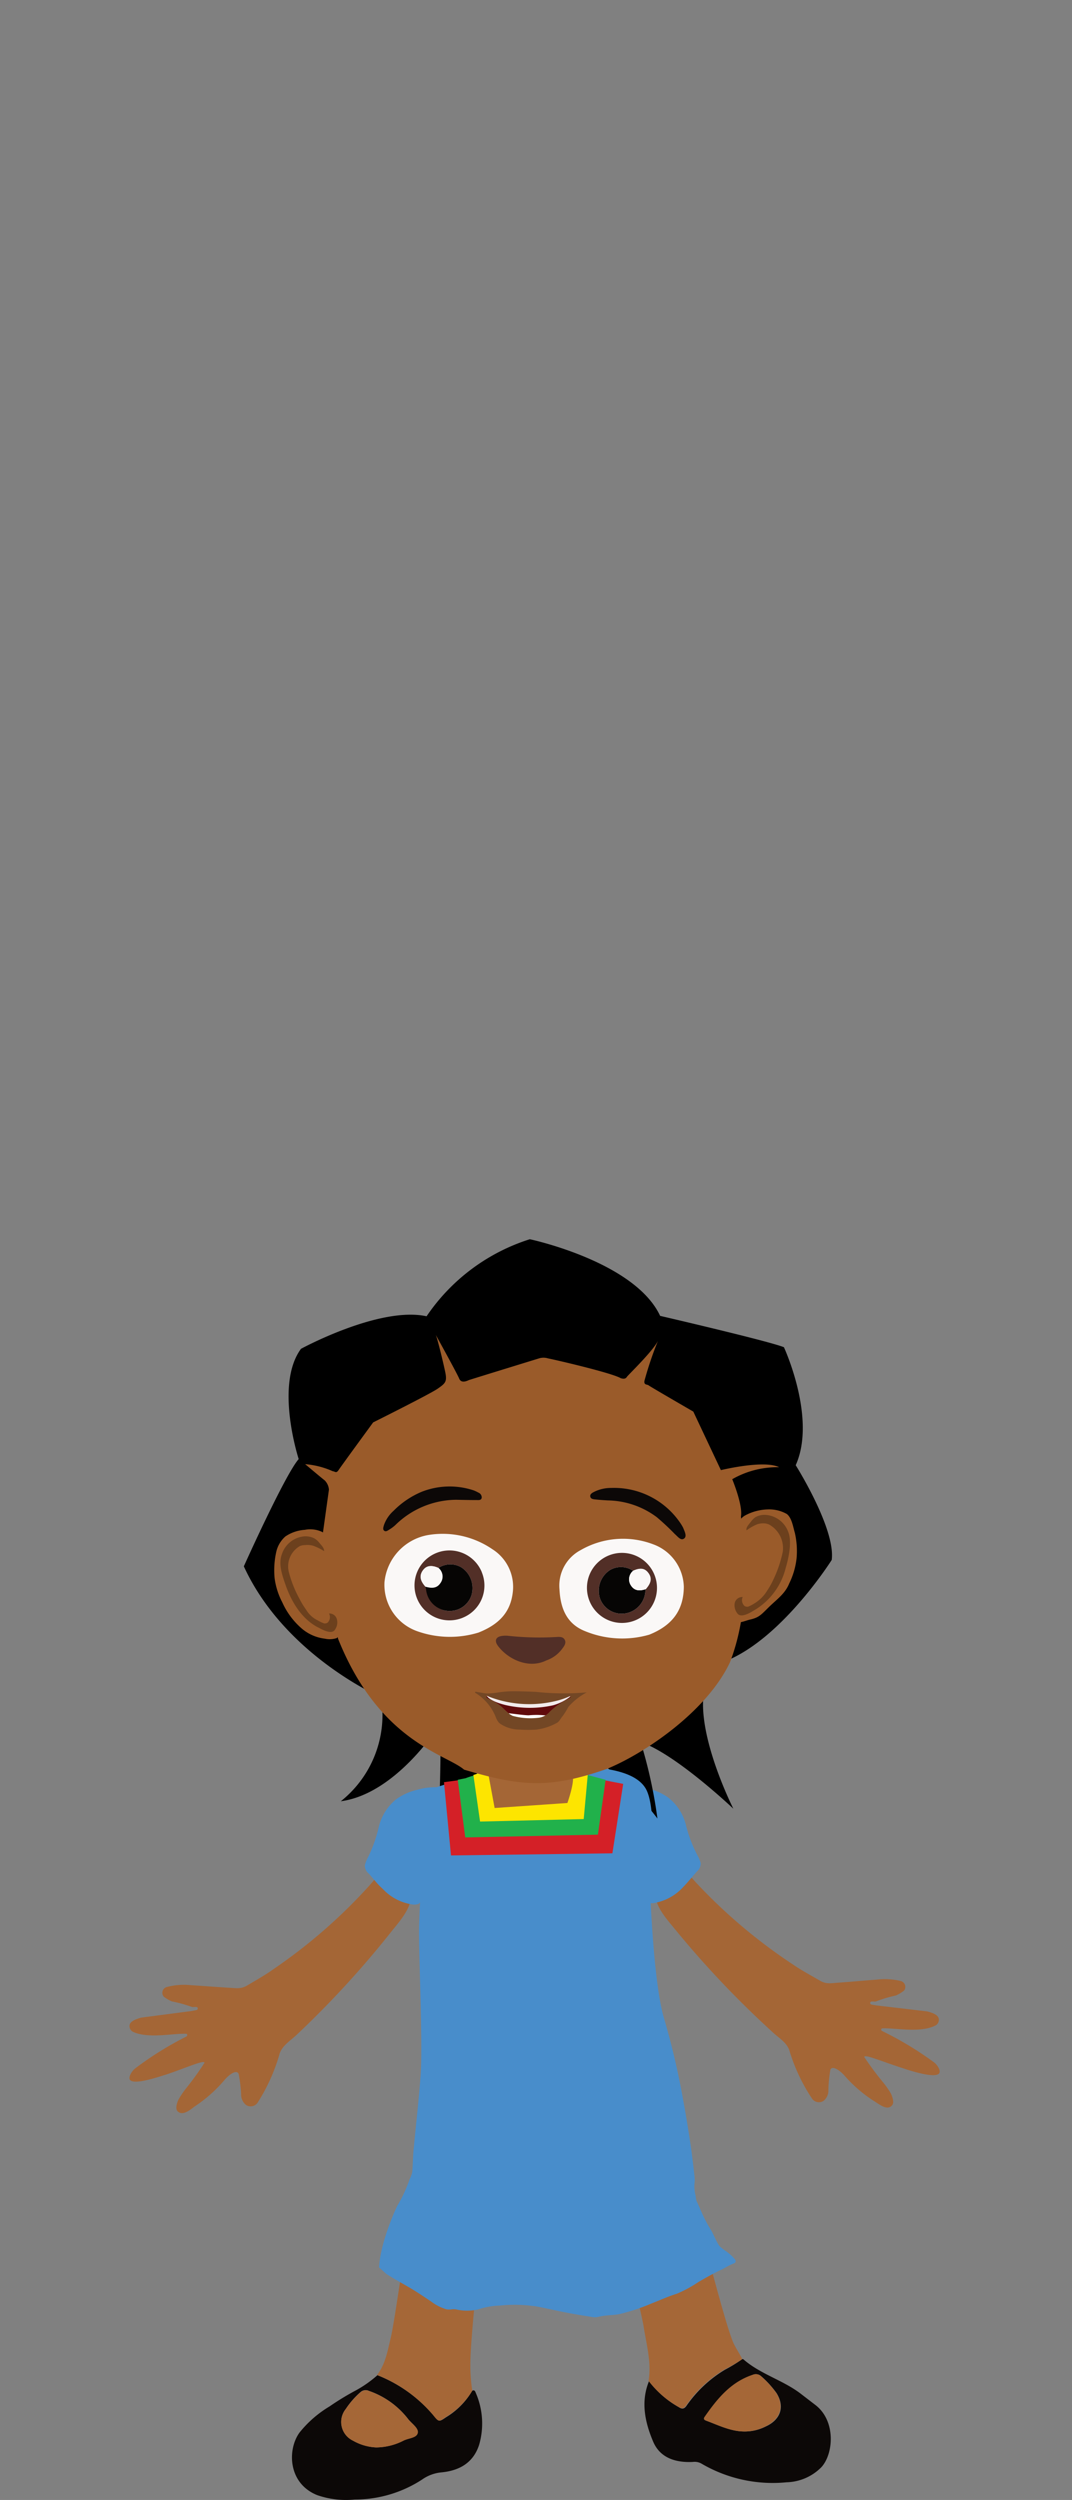 <svg id="Layer_5" data-name="Layer 5" xmlns="http://www.w3.org/2000/svg" xmlns:xlink="http://www.w3.org/1999/xlink" viewBox="0 0 595.28 1387.94"><rect x="0" y="0" width="595.28" height="1387.94" fill="#808080" stroke="none"/><defs><style>.cls-1{fill:#faf8f7;}.cls-2{fill:#0c0807;}.cls-3{fill:#a56737;}.cls-4{fill:#a46636;}.cls-5{fill:#488dcb;}.cls-6{fill:#d42027;}.cls-7{fill:#21b14b;}.cls-8{fill:#fde500;}.cls-9{fill:#9a5b2a;}.cls-10{fill:#6c401d;}.cls-11{clip-path:url(#clip-path);}.cls-12{fill:#522f27;}.cls-13{fill:#060504;}.cls-14{clip-path:url(#clip-path-2);}.cls-15{fill:#600b0c;}.cls-16{fill:#f2ecec;}.cls-17{fill:#fff;}.cls-18{fill:#734725;}</style><clipPath id="clip-path"><path id="_Clipping_Path_" data-name="&lt;Clipping Path&gt;" class="cls-1" d="M265.69,906.38a54.2,54.2,0,0,1-34.1-.79,27.3,27.3,0,0,1-18.08-27.29A29.49,29.49,0,0,1,238,852.18a48.86,48.86,0,0,1,35.41,7.91,24.7,24.7,0,0,1,11.33,24C283.51,894.53,277.77,901.59,265.69,906.38Z"/></clipPath><clipPath id="clip-path-2"><path id="_Clipping_Path_2" data-name="&lt;Clipping Path&gt;" class="cls-1" d="M360.49,907.56a54.26,54.26,0,0,1-35.94-2.11c-10.19-4.18-13.4-13.09-13.88-23.2a22.29,22.29,0,0,1,11.81-21.68,47.1,47.1,0,0,1,40.34-3.16A25.81,25.81,0,0,1,379.73,881C379.61,893.44,373.88,902.2,360.49,907.56Z"/></clipPath></defs><title>Akili-landing_and_jumping-1</title><g id="character"><path class="cls-2" d="M262.25,1327.28c1.28-.67,1.68.46,2,1.32a42.54,42.54,0,0,1,1.84,28.63c-3.21,10.07-11,14.4-20.79,15.37a22.21,22.21,0,0,0-10.92,4,68.51,68.51,0,0,1-37.4,11.1,48.67,48.67,0,0,1-20.9-2.47c-16.23-6.57-16.56-25.3-9.78-34.68A62.1,62.1,0,0,1,183,1336a149.56,149.56,0,0,1,14.8-9,64.73,64.73,0,0,0,11.79-8.33,78.36,78.36,0,0,1,31.07,22.22c3.05,3.74,3.14,3.83,7,1.16A41.84,41.84,0,0,0,262.25,1327.28Zm-53.37,31.49a33.64,33.64,0,0,0,15.11-3.88c2.81-1.22,7.2-1.73,7.89-4.1s-3-5.15-5-7.48a46.84,46.84,0,0,0-22-15.94,4.24,4.24,0,0,0-4.52.52,45.06,45.06,0,0,0-8.34,9.52,11.48,11.48,0,0,0,1.79,16.15,11.18,11.18,0,0,0,2.25,1.41A28.43,28.43,0,0,0,208.88,1358.77Z"/><path class="cls-3" d="M262.25,1327.28a41.82,41.82,0,0,1-14.79,14.64c-3.76,2.82-3.86,2.73-7-1.16a78.39,78.39,0,0,0-31.08-22.22c4.67-6,5.81-13.28,7.54-20.37,2.25-9.23,6.94-45.06,9.08-54.32a159.8,159.8,0,0,0,21.3,1.68l19.6-.88c-1.19,13-5.43,52.47-5.66,65.59A92.59,92.59,0,0,0,262.25,1327.28Z"/><path class="cls-3" d="M208.88,1358.77a28.41,28.41,0,0,1-12.87-3.72,11.49,11.49,0,0,1-5.46-15.31,11.18,11.18,0,0,1,1.41-2.25,45.44,45.44,0,0,1,8.49-9.5,4.25,4.25,0,0,1,4.52-.53,46.7,46.7,0,0,1,22,16c2,2.32,5.79,4.76,5,7.47s-5.18,2.69-7.9,4.11A33.68,33.68,0,0,1,208.88,1358.77Z"/><path class="cls-2" d="M412.19,1309.74s.52,0,.67.16c9.37,8.15,21.62,11.42,31.43,18.78l8.41,6.46c11.7,8.89,10.15,27.38,3.37,34.64a28.15,28.15,0,0,1-19.27,8.34,78.31,78.31,0,0,1-47.49-10.49,7.78,7.78,0,0,0-4.64-.8c-9.4.45-18-2.16-21.89-11.09-4.57-10.71-7.12-22.21-2.39-33.75a54.28,54.28,0,0,0,16.6,14.45c1.77,1.24,3.05,1,4.32-.92a69.77,69.77,0,0,1,21.18-19.84A84.49,84.49,0,0,0,412.19,1309.74Zm1,40.18a25.67,25.67,0,0,0,12-2.76c7.53-3.36,11.13-10.29,6.07-18.5a54.08,54.08,0,0,0-8.51-9.37,4.23,4.23,0,0,0-4.63-.8c-12.15,4.08-19.48,13.54-26.63,23.25-.75,1.08-.45,1.76.66,2.17C398.85,1346.31,405.55,1349.8,413.15,1349.92Z"/><path class="cls-3" d="M412.19,1309.74a83.44,83.44,0,0,1-9.94,5.77,69.66,69.66,0,0,0-21.18,19.84c-1.34,1.92-2.48,2.06-4.33.92a54.24,54.24,0,0,1-16.59-14.45c1.71-10.48-1.28-20.46-2.83-30.73-1.05-5.93-9.26-41-10.1-46.93a122.67,122.67,0,0,0,42.58-3.43c3.18,10.32,13.14,50.09,17.48,60.08C408.84,1304.07,410.67,1306.65,412.19,1309.74Z"/><path class="cls-3" d="M413.15,1349.92c-7.53-.07-14.28-3.49-21.16-6.06-1.11-.41-1.5-1-.66-2.17,6.9-9.88,14.41-19.22,26.63-23.25a4.25,4.25,0,0,1,4.63.8,54.08,54.08,0,0,1,8.51,9.37c5.06,8.21,1.29,15-6.07,18.5A25.56,25.56,0,0,1,413.15,1349.92Z"/><path class="cls-4" d="M518.89,1145.15a186.14,186.14,0,0,0-29.15-17.62c-.63-.32-.49-1.38.2-1.41,7-.38,21.1,2.78,29.6-1.65a3.52,3.52,0,0,0,1.79-3.42c-.2-2.53-3.68-3.6-6.45-4.35l-28.3-3.34c-2.11-.46-3.43-.2-3.36-1.44s2.32-.47,3.19-.75a71.19,71.19,0,0,1,11.1-3.31,21.35,21.35,0,0,0,4.51-2.73,3.36,3.36,0,0,0-.62-4.72,3.41,3.41,0,0,0-1.21-.59,37.92,37.92,0,0,0-13.55-.75c-7,.49-14.11,1.2-21.05,1.67-3.67.22-6.55,1-10.07-1-4.36-2.54-10.47-5.84-14.63-8.71a298.32,298.32,0,0,1-54.18-45.64c-3.44-3.73-7.32-9-12.34-8.2a10.59,10.59,0,0,0-4.94,2.43,14.21,14.21,0,0,0-5.55,9.81c-.75,8.37,5.67,15.2,11.31,22.09a538.18,538.18,0,0,0,53.46,56.35c3.41,3.34,7.92,5.73,9.6,10.22a100.38,100.38,0,0,0,12.72,27.1,4.67,4.67,0,0,0,6.39,1.14,7.32,7.32,0,0,0,2.64-6.11,77,77,0,0,1,1.12-11.24c1.29-2.48,5.66.84,7.89,3.44a76.62,76.62,0,0,0,17,14.47c3.06,2,6.88,4.83,9.29,2,1.4-1.43.31-4.51-.49-6.43a48.3,48.3,0,0,0-4.59-6.57A169.14,169.14,0,0,1,479.91,1142c.19-1.71,9.54,2.43,21.65,6.3.81.26,18.33,6.39,20.1,2.52C522.39,1149.24,520.35,1146.34,518.89,1145.15Z"/><path class="cls-5" d="M338,1029.51a17.59,17.59,0,0,0,3.64,5c3,3-.4,1.93,3.39,4.75a47.49,47.49,0,0,1,12.22,14.1,8,8,0,0,0,2.47,3,8.26,8.26,0,0,0,3.83.1,28.24,28.24,0,0,0,15.85-8.84c2.71-2.76,5-5.71,7.58-8.59a5.92,5.92,0,0,0,2.12-4.6,17.08,17.08,0,0,0-1.76-4.29A74.12,74.12,0,0,1,381,1013.6a28,28,0,0,0-9.71-15.45,30.26,30.26,0,0,0-11.77-5.2c-5.13-1.27-2.56-.73-7.76.38a19.54,19.54,0,0,0-12.75,8.78,31.91,31.91,0,0,0-2.89,8.49,28.69,28.69,0,0,0-1.19,9.79A29.47,29.47,0,0,0,338,1029.51Z"/><path class="cls-4" d="M74.79,1148.56a184.6,184.6,0,0,1,28.87-18c.42-.48.45-1.42-.22-1.43-6.9-.39-21.16,2.91-29.66-1.14a3.55,3.55,0,0,1-1.86-3.43c.23-2.52,3.69-3.57,6.41-4.41l28.1-3.68c2.14-.5,3.42-.29,3.37-1.52s-2.32-.45-3.22-.72a75.49,75.49,0,0,0-11.15-3.09,19.65,19.65,0,0,1-4.55-2.68,3.33,3.33,0,0,1,.49-4.67,3.39,3.39,0,0,1,1.27-.64,37.39,37.39,0,0,1,13.53-1c6.94.42,14.07,1,21,1.41,3.63.18,6.54.86,10-1.21,4.35-2.58,10.4-6,14.52-9a297.35,297.35,0,0,0,53.62-46.73c3.34-3.81,7.17-9.16,12.17-8.41a10.57,10.57,0,0,1,5.08,2.41,14.12,14.12,0,0,1,5.74,9.72c.79,8.27-5.5,15.27-11,22.08a536.71,536.71,0,0,1-52.56,57.27c-3.46,3.25-7.82,5.83-9.42,10.31A102,102,0,0,1,143,1167.43a4.68,4.68,0,0,1-6.34,1.24,7.41,7.41,0,0,1-2.76-6.09,78.2,78.2,0,0,0-1.41-11.31c-1.38-2.5-5.56.8-7.85,3.54a78.24,78.24,0,0,1-16.72,14.78c-3,2.37-6.75,5.12-9.34,2.52-1.33-1.51-.33-4.54.49-6.37a48.92,48.92,0,0,1,4.5-6.63,162.13,162.13,0,0,0,10-13.91c-.2-1.7-9.45,2.53-21.54,6.65-.7,0-18,6.45-20,2.63C71.36,1152.74,73.25,1149.93,74.79,1148.56Z"/><path class="cls-5" d="M261.71,1028.71a18.05,18.05,0,0,1-3.54,5.15c-2.81,3.2-7.57,3.16-11.33,6a48.34,48.34,0,0,0-12,14.31,7.94,7.94,0,0,1-2.52,2.88,7.85,7.85,0,0,1-3.85.19,27.86,27.86,0,0,1-15.95-8.59c-2.95-2.57-5.11-5.6-7.75-8.47a5.74,5.74,0,0,1-2.17-4.56,17,17,0,0,1,1.62-4.24,74.89,74.89,0,0,0,6-16.62,28.53,28.53,0,0,1,9.49-15.62,31.83,31.83,0,0,1,11.67-5.4,35.26,35.26,0,0,1,16-1,19.28,19.28,0,0,1,12.88,8.55,31.75,31.75,0,0,1,3.09,8.36,29.47,29.47,0,0,1,1.34,9.78A28.67,28.67,0,0,1,261.71,1028.71Z"/><path d="M286.74,966.1s-32.84,24.09-43.26,45.53c0,0,2.11-41.92.53-53.92,0,0-23.75,38.14-54.76,42.32a61.29,61.29,0,0,0,22.38-57.66s-53.48-23.19-76.23-72.77c0,0,22.8-50.81,30.47-59.55,0,0-13.46-41.22,1.28-61.22,0,0,43.62-23.76,69.73-18.05A108.81,108.81,0,0,1,294.2,688s58.24,12.32,72.37,42.55c0,0,60.06,13.91,68.74,17.4,0,0,18.28,39.43,6.54,65.51,0,0,22.26,35.31,20,52.59,0,0-27.27,43.29-58.52,56s3.9,82.12,3.9,82.12-32-30.43-51.46-37a262.23,262.23,0,0,1,9.3,42.45S327.47,957.47,286.74,966.1Z"/><path class="cls-5" d="M214.49,1262.41c4.18,2.67,8.37,5,12.49,7.38s8.42,5.28,12.47,8a26.41,26.41,0,0,0,8.49,4.31,9.73,9.73,0,0,0,2.95,0,9.78,9.78,0,0,1,2.23,0,26.63,26.63,0,0,0,12.52,0,42.45,42.45,0,0,1,12-2.1,77.8,77.8,0,0,1,16.36,0l3.3.39c5.59,1,11.12,2.34,16.74,3.43,4.65.89,9.31,1.7,14,2.39a9.07,9.07,0,0,0,4.27.07c3.76-1,7.6-.81,11.41-1.48a110.72,110.72,0,0,0,18.18-6c4.49-1.74,9-3.82,14-5.38a71.46,71.46,0,0,0,12.09-6.58c4.09-2.35,8.23-4.73,12.49-6.71,2.05-1,4-2.27,6.16-3.18,1.31-.53,2.31-.71,1.62-2.42a24.41,24.41,0,0,0-5.46-4.93,33.05,33.05,0,0,1-3.1-2.42,19.31,19.31,0,0,1-2.11-3.59c-1-1.88-1.8-3.94-2.92-5.75a74.73,74.73,0,0,1-5-9.46c-.95-2.12-1.78-4.19-2.81-6.28a9,9,0,0,1-.52-2.85,21.51,21.51,0,0,1-.75-6.39,20.63,20.63,0,0,0-.06-5.66c-.49-4.6-1.06-9.21-1.67-13.78q-2-13.95-4.53-27.71A426.69,426.69,0,0,0,368.87,1121c-6.45-21.16-8.05-77-8.05-77s4.73-40.11-2.5-51.42c-7.81-12.23-34.67-12.66-59.77-11.34a218.42,218.42,0,0,0-56.29,11.06c-6.63,2.43-9.17,64.65-9.54,77.21s2.14,64.66.88,82.21c-.95,13.47-2.54,26.91-3.79,40.39-.53,4.57-.49,9.29-.89,13.78a16.4,16.4,0,0,1-1.52,4.11,73.81,73.81,0,0,1-6.83,14.7s-9.24,19.11-10.07,34.11Z"/><polygon class="cls-6" points="346.06 990.39 332.66 987.78 254.16 988.41 246.54 989.44 250.44 1030.1 340.06 1028.93 346.06 990.39"/><path class="cls-7" d="M336.3,988.12l-10.55-2.83-62.71.48a42.8,42.8,0,0,0-4.45,1.45l-4.4.89,4.16,32,73.67-1.54Z"/><polygon class="cls-8" points="326.38 985.41 312.27 981.86 270.54 982.84 262.87 985.45 266.58 1011.3 324.13 1009.91 326.38 985.41"/><path class="cls-4" d="M274.67,1003.77,271,984a11.86,11.86,0,0,0,8.69-6.82c2.09-5.71,4.86-12.88,19.43-12.87s10.78,6.37,11.55,9a57.12,57.12,0,0,1,1.32,6.58,5.81,5.81,0,0,0,5,4.87c3.58.86-1.92,16.23-1.92,16.23Z"/><path class="cls-9" d="M179.05,852.9,182.66,827a8.23,8.23,0,0,0-2.37-5.13c-2.08-1.61-10.84-9-10.84-9a46.84,46.84,0,0,1,15.29,3.91c1.48.18,1.94,1.42,3.39-.79s19.08-26.3,19.08-26.3,31.6-15.76,35.84-18.72,5.31-3.86,4.2-9.19S243,743.55,242,741.11c0,0,11.8,21.37,13,24.29s4.63,1.1,5.31.82,39-12.07,39-12.07a8.45,8.45,0,0,1,5,0c3.7.71,35,7.92,40.41,11,2,.63,2.86.12,3.44-.8s14.21-14,17.2-19.92a194.31,194.31,0,0,0-7.31,21.5c-1,3.21,1.39,2.56,2.1,3.18S385,783.7,385,783.7l15.32,32.49s23.94-5.85,32.35-1.61a50.3,50.3,0,0,0-26.06,6.65s6,14.38,4.83,20.72c5.38,40.13,0,65.08-6.08,80.91-12.85,27.34-47.56,50.73-68.43,59.23-31.78,11-47.34,9.86-79.23.39-10-8.68-47-15.27-70-72.74Z"/><path class="cls-9" d="M180.38,909.76a12.38,12.38,0,0,0,6.53-.3c1.72-1.06,2.59-3.53,3.51-5.19,4-8.19,2.23-18,.47-26.86l-1.64-8.14a48.19,48.19,0,0,0-3.05-10.65,16.54,16.54,0,0,0-7.51-8.21,15.59,15.59,0,0,0-9.43-1.08A21.74,21.74,0,0,0,158.49,853a16,16,0,0,0-5.06,8.48,46.48,46.48,0,0,0-.94,14.69,40.19,40.19,0,0,0,4.26,13.42,41.8,41.8,0,0,0,10.44,14.22A24.07,24.07,0,0,0,180.38,909.76Z"/><path class="cls-10" d="M169.45,857.81a11.54,11.54,0,0,1,4.45.36,30.44,30.44,0,0,1,6.07,3c.08-1.69-1.21-2.91-2.85-4.89a9.26,9.26,0,0,0-2.81-2.32,10.89,10.89,0,0,0-5.39-1,14.38,14.38,0,0,0-12.38,9.88c-2.06,5.42.12,11.59,2,17,4.56,13,11.31,20.18,18,23.63.25-.06,6.33,4.07,8.93,1.94a4.55,4.55,0,0,0,.8-1.06,6.84,6.84,0,0,0,.84-5.22,4.26,4.26,0,0,0-4.41-3.35,4.26,4.26,0,0,1-.85,5.14,3.2,3.2,0,0,1-1.74.41,19.86,19.86,0,0,1-3.73-1.76,14.83,14.83,0,0,1-6.34-5.81,45.12,45.12,0,0,1-3.67-6,63.9,63.9,0,0,1-6-15.08,13,13,0,0,1,6.18-14.34A7.53,7.53,0,0,1,169.45,857.81Z"/><path class="cls-9" d="M416.35,899.2c-2.11.49-5.23,1.92-6.44,1.24a12.18,12.18,0,0,1-3.66-5.22c-4.31-8-3-17.78-1.57-26.77l1.28-8.21a48.92,48.92,0,0,1,2.59-10.79c1.43-3.43,2.11-6.52,5.43-8.21A27.89,27.89,0,0,1,426.33,838a19.76,19.76,0,0,1,10.6,2.55c2.78,2.19,3.44,7.06,4.45,10.45a45.18,45.18,0,0,1,.94,14.34,42.18,42.18,0,0,1-4.08,13.8c-2.3,5.69-6.72,8.65-11.18,13S421.62,898,416.35,899.2Z"/><path class="cls-10" d="M424.74,845.77a11.15,11.15,0,0,0-4.26.47,28.87,28.87,0,0,0-5.94,3.39c-.38-1.62,1.06-3,2.6-5a9.69,9.69,0,0,1,2.42-2.36,10.29,10.29,0,0,1,5.3-1.24,14.39,14.39,0,0,1,12.8,9.34c2.25,5.33.33,14.52-1.35,20.07A37.86,37.86,0,0,1,418.82,894c-.33.07-6.16,4.32-8.81,2.31a4.16,4.16,0,0,1-.85-1,7.11,7.11,0,0,1-1.2-5.14,4.25,4.25,0,0,1,4.46-3.53,4.26,4.26,0,0,0,1.19,5.1,3.54,3.54,0,0,0,1.73.29,19.34,19.34,0,0,0,3.67-1.9,21,21,0,0,0,7.07-7.16,41.72,41.72,0,0,0,3.42-6.13,66.65,66.65,0,0,0,5.17-15.32,15,15,0,0,0-7.55-15.11A7.88,7.88,0,0,0,424.74,845.77Z"/><path id="_Clipping_Path_3" data-name="&lt;Clipping Path&gt;" class="cls-1" d="M265.69,906.38a54.2,54.2,0,0,1-34.1-.79,27.3,27.3,0,0,1-18.08-27.29A29.49,29.49,0,0,1,238,852.18a48.86,48.86,0,0,1,35.41,7.91,24.7,24.7,0,0,1,11.33,24C283.51,894.53,277.77,901.59,265.69,906.38Z"/><g class="cls-11"><path class="cls-12" d="M256.91,898.16a19.41,19.41,0,1,1,10.65-25.29l0,.08a19.27,19.27,0,0,1-10.53,25.15Zm-20.42-17.65.4,1.74a13.29,13.29,0,0,0,10.8,12,12.75,12.75,0,0,0,14-8.3,13.73,13.73,0,0,0-5.51-15.75,12.07,12.07,0,0,0-12.73.3c-4-1.78-6.74-1.36-8.68,1.37s-1.41,5.4,1.54,8.69Z"/><path class="cls-13" d="M243.46,870.49a12.07,12.07,0,0,1,12.73-.3,13.73,13.73,0,0,1,5.51,15.75,12.75,12.75,0,0,1-14,8.3,13.28,13.28,0,0,1-11.11-11.83l-.4-1.74c3.08,1,6.07,1.29,8.28-1.94A6.11,6.11,0,0,0,243.46,870.49Z"/><path class="cls-1" d="M243.46,870.49a6.12,6.12,0,0,1,1.06,8.49c-2.08,3.07-5.07,2.8-8.29,1.94-2.95-3.29-3.45-6-1.54-8.69S239.44,868.63,243.46,870.49Z"/></g><path id="_Clipping_Path_4" data-name="&lt;Clipping Path&gt;" class="cls-1" d="M360.49,907.56a54.26,54.26,0,0,1-35.94-2.11c-10.19-4.18-13.4-13.09-13.88-23.2a22.29,22.29,0,0,1,11.81-21.68,47.1,47.1,0,0,1,40.34-3.16A25.81,25.81,0,0,1,379.73,881C379.61,893.44,373.88,902.2,360.49,907.56Z"/><g class="cls-14"><path class="cls-12" d="M327.43,874.07a19.45,19.45,0,1,1,10.43,25.45l-.14-.06A19.49,19.49,0,0,1,327.43,874.07Zm32.67-.63c-1.94-2.91-4.59-3.21-8.53-1.37a12.07,12.07,0,0,0-12.7-.49,13.68,13.68,0,0,0-5.74,15.67A12.76,12.76,0,0,0,347,895.77,13.31,13.31,0,0,0,358.32,884l.26-1.72C361.45,878.85,362,876.15,360.1,873.44Z"/><path class="cls-13" d="M351.57,872.07a12.07,12.07,0,0,0-12.7-.49,13.68,13.68,0,0,0-5.74,15.67A12.76,12.76,0,0,0,347,895.77,13.31,13.31,0,0,0,358.32,884l.26-1.72c-3.09,1-6.07,1.16-8.15-1.94A6.16,6.16,0,0,1,351.57,872.07Z"/><path class="cls-1" d="M351.57,872.07a6.16,6.16,0,0,0-1.14,8.26c2.08,3.1,5.06,2.93,8.15,1.94,3-3.28,3.54-6,1.68-8.69S355.51,870.23,351.57,872.07Z"/></g><path class="cls-15" d="M270.65,943s-2.12-2.17,1-.8a62.54,62.54,0,0,0,39,1.88,37.61,37.61,0,0,0,5.79-2.14c.58-.14.79.38-.1.9a40.58,40.58,0,0,0-10.9,7.39,9.74,9.74,0,0,1-6.8,3.46,37.06,37.06,0,0,1-13.94-1.11C279.82,950.28,279.85,946.69,270.65,943Z"/><path class="cls-16" d="M270,941s.74,3.14,10.75,5.62a59.82,59.82,0,0,0,26.26.16,27.59,27.59,0,0,0,9.88-5Z"/><path class="cls-17" d="M282.51,951.14s9,1.21,11.07,1.17a46.31,46.31,0,0,1,12.66.54C308.94,954.1,286.79,959.36,282.51,951.14Z"/><path class="cls-18" d="M297.53,939.29c-3.45-.16-10.14-.39-13.58-.33a55.92,55.92,0,0,0-7.53.7,45.51,45.51,0,0,1-5.34.51,10.49,10.49,0,0,1-2.31-.16l-4.55-.78a.35.35,0,0,0-.41.26.35.35,0,0,0,.16.37A27.68,27.68,0,0,1,275.17,953a11.5,11.5,0,0,0,1.64,3.12,6.27,6.27,0,0,0,1.77,1.38,19.39,19.39,0,0,0,10,2.73,65.54,65.54,0,0,0,9.4,0,31.23,31.23,0,0,0,11.63-3.94c1-.63,2-2.7,2.87-3.59a45.57,45.57,0,0,0,3.18-5.12,36.33,36.33,0,0,1,10.15-8A145.14,145.14,0,0,1,297.53,939.29Zm18.75,3.57a40.85,40.85,0,0,0-10.9,7.4,9.76,9.76,0,0,1-6.8,3.46,36.86,36.86,0,0,1-13.94-1.12c-4.94-2.43-4.86-6-14.09-9.82,0,0-2.12-2.17,1-.8a62.54,62.54,0,0,0,39,1.88,37.61,37.61,0,0,0,5.79-2.14C317,941.78,317.21,942.34,316.28,942.86Z"/><path class="cls-12" d="M303.38,921.84c-10,4.95-21.43-.82-26.81-8-2.27-3-1.22-5.22,2.4-5.63a13.53,13.53,0,0,1,3.54,0,162.27,162.27,0,0,0,26.36.63c1.77-.11,3.78-.27,4.74,1.56s-.35,3.57-1.49,5.06A18.39,18.39,0,0,1,303.38,921.84Z"/><path class="cls-2" d="M234.17,828.21a42.28,42.28,0,0,1,29-.73,23.1,23.1,0,0,1,2.51,1.2,2.9,2.9,0,0,1,1.83,2.81c-.25,1.54-1.74,1.32-2.84,1.32-3.76,0-7.53-.08-11.31-.16a48.68,48.68,0,0,0-33.78,14,21,21,0,0,1-3.39,2.54c-.84.5-1.86,1.39-2.82.66s-.46-2-.22-3a19.19,19.19,0,0,1,5.45-8.13A48,48,0,0,1,234.17,828.21Z"/><path class="cls-2" d="M379.31,848.1c1,2.44,2.28,4.93.47,6.14s-3.48-1.24-5-2.51a137.71,137.71,0,0,0-10.06-9.41,46.51,46.51,0,0,0-27-9.31c-2.48-.12-5-.32-7.44-.58-1-.11-2.25-.3-2.5-1.55s.88-2,2-2.56a20.82,20.82,0,0,1,9.58-2.24A44.43,44.43,0,0,1,378,845.88,25.26,25.26,0,0,1,379.31,848.1Z"/></g></svg>